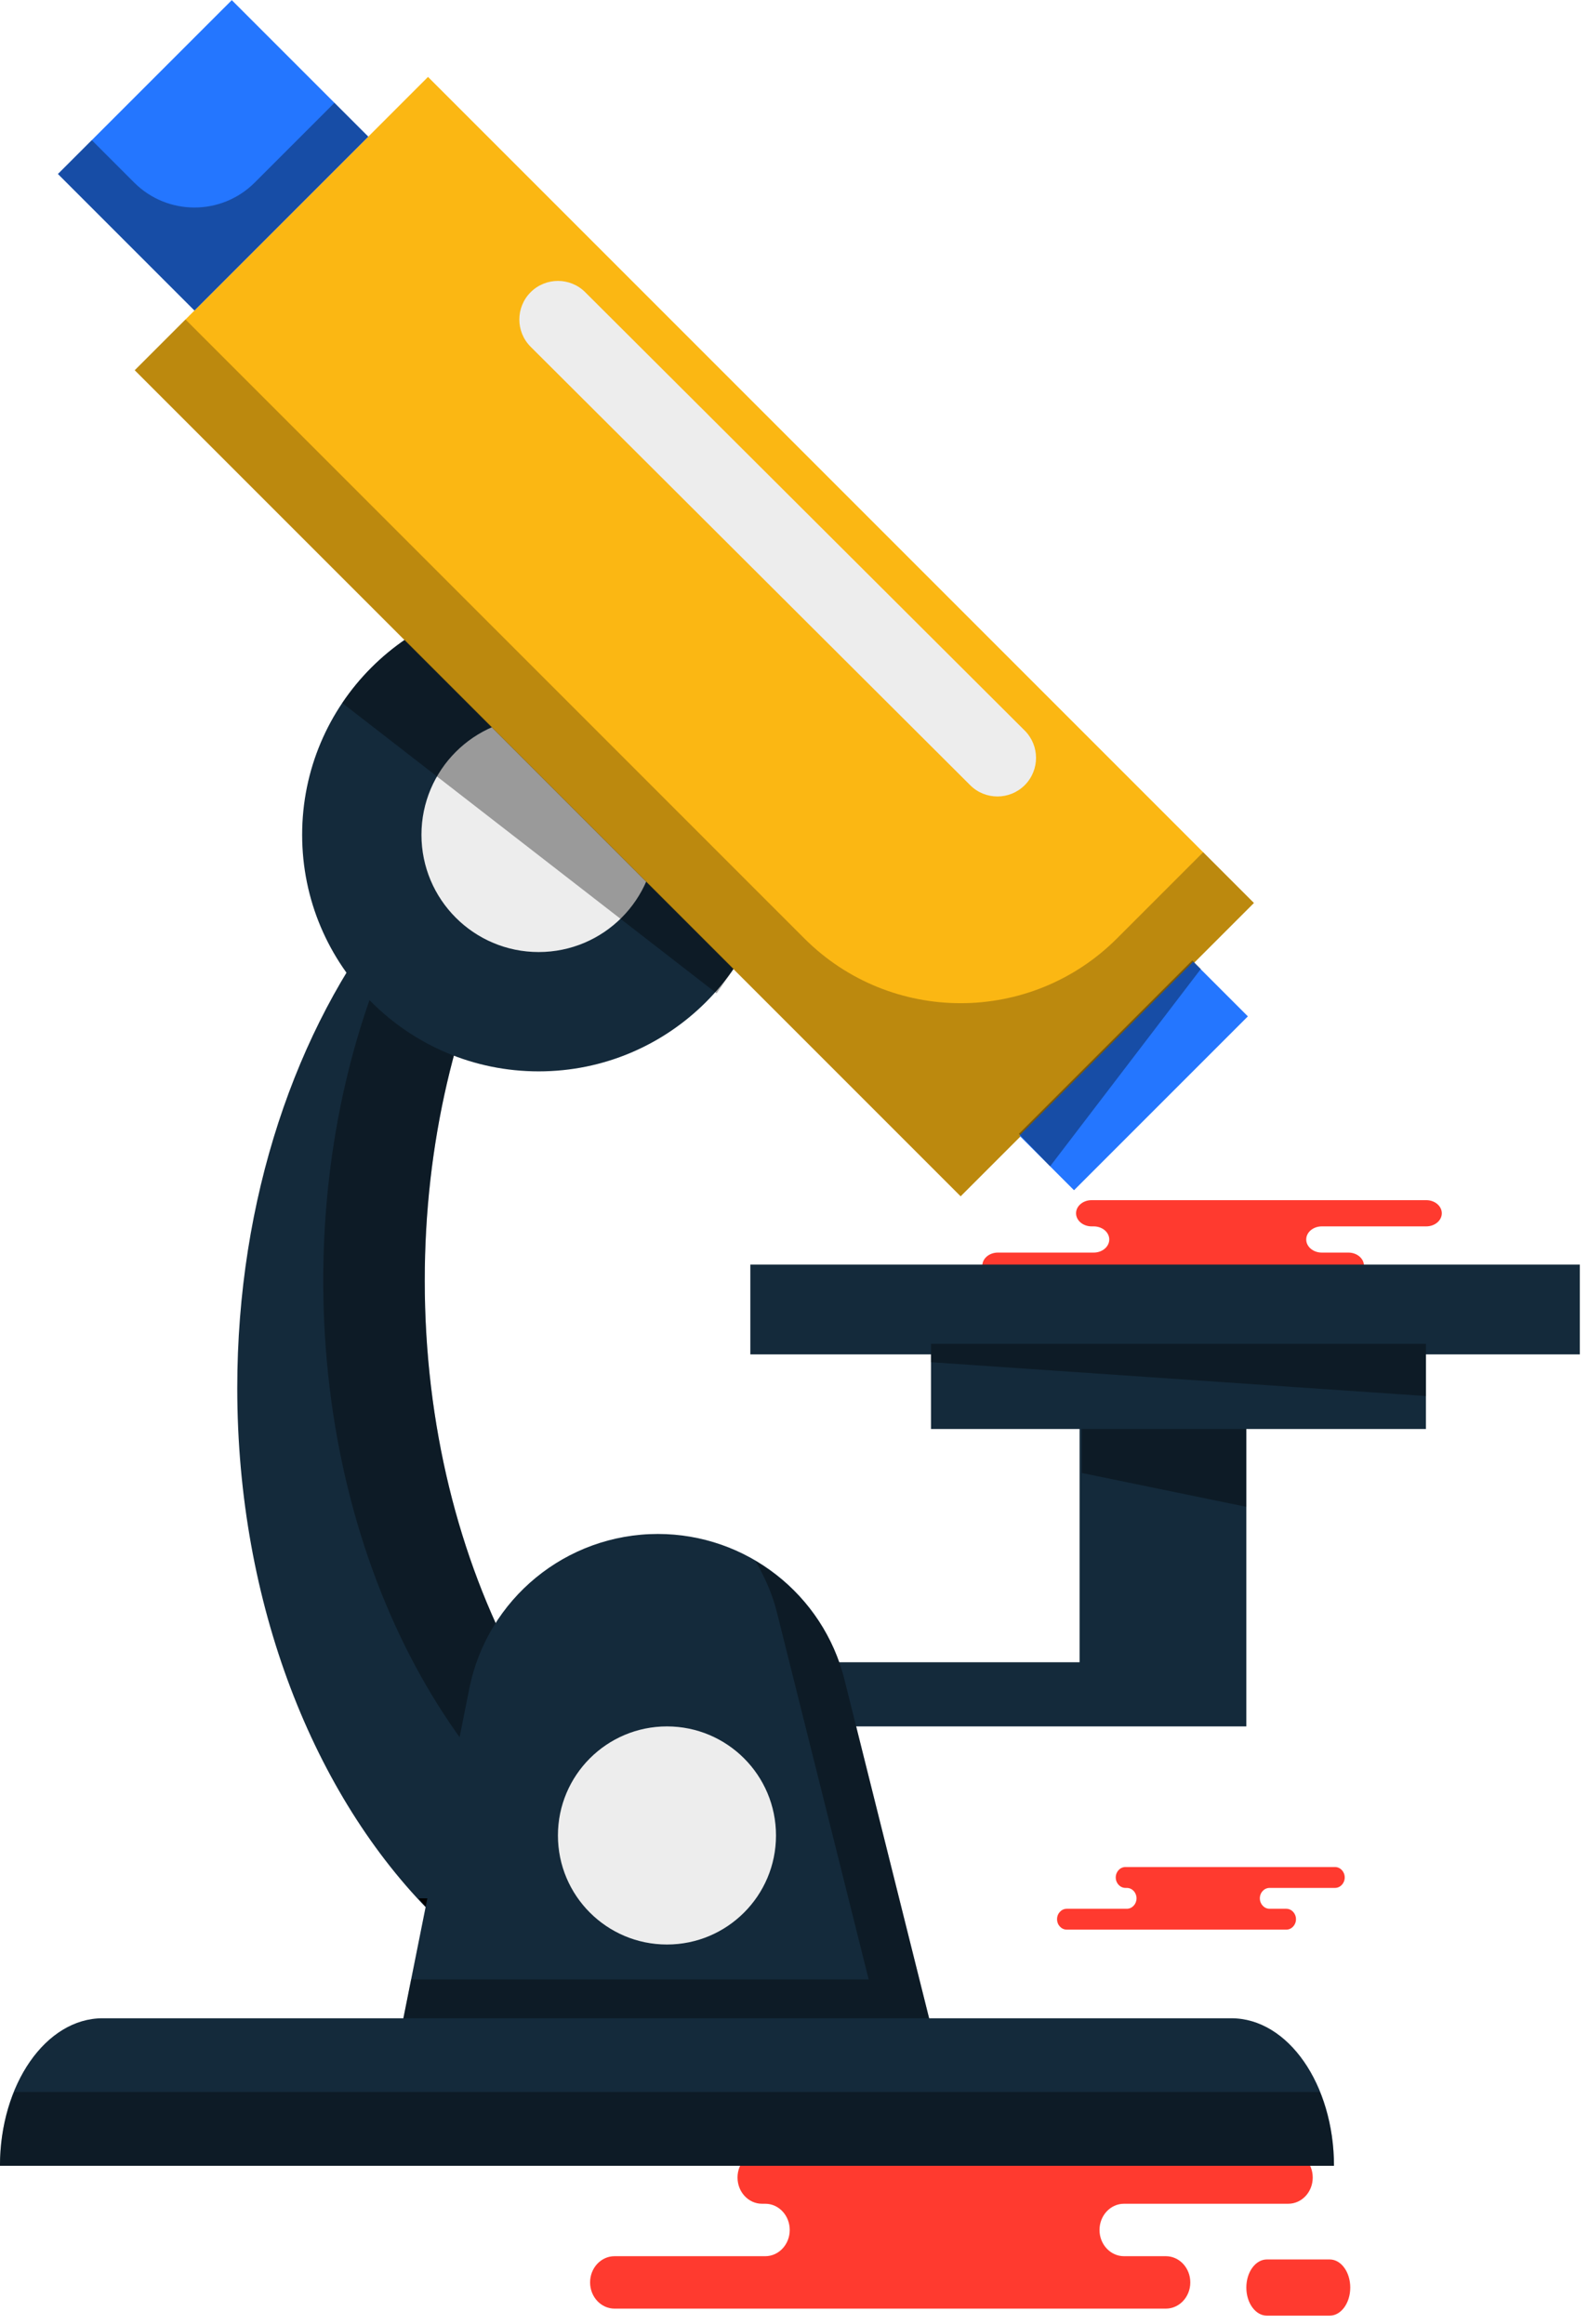 <svg xmlns="http://www.w3.org/2000/svg" xmlns:xlink="http://www.w3.org/1999/xlink" preserveAspectRatio="xMidYMid" width="149" height="218" viewBox="0 0 149 218">
  <defs>
    <style>

      .cls-3 {
        fill: #ff3a2f;
      }

      .cls-7 {
        fill: #142a3b;
      }

      .cls-8 {
        fill: #000000;
      }

      .cls-9 {
        fill: #000000;
        opacity: 0.35;
      }

      .cls-14 {
        fill: #ededed;
      }

      .cls-19 {
        fill: #fbb713;
      }

      .cls-20 {
        fill: #2476ff;
      }

      .cls-21 {
        fill: #000000;
        opacity: 0.25;
      }
    </style>
  </defs>
  <g id="group-156svg">
    <path d="M78.074,201.816 C78.074,201.816 71.497,201.816 71.497,201.816 C70.228,201.816 69.200,202.919 69.200,204.276 C69.200,205.636 70.228,206.736 71.497,206.736 C71.497,206.736 71.803,206.736 71.803,206.736 C73.071,206.736 74.099,207.838 74.099,209.196 C74.099,210.555 73.071,211.656 71.803,211.656 C71.803,211.656 57.663,211.656 57.663,211.656 C56.395,211.656 55.367,212.755 55.367,214.115 C55.367,215.473 56.395,216.575 57.663,216.575 C57.663,216.575 74.656,216.575 74.656,216.575 C74.656,216.575 109.388,216.575 109.388,216.575 C110.656,216.575 111.684,215.473 111.684,214.115 C111.684,212.755 110.656,211.656 109.388,211.656 C109.388,211.656 105.463,211.656 105.463,211.656 C104.195,211.656 103.166,210.555 103.166,209.196 C103.166,207.838 104.195,206.736 105.463,206.736 C105.463,206.736 120.875,206.736 120.875,206.736 C122.144,206.736 123.172,205.636 123.172,204.276 C123.172,202.919 122.144,201.816 120.875,201.816 C120.875,201.816 119.725,201.816 119.725,201.816 C119.725,201.816 78.074,201.816 78.074,201.816 Z" id="path-1" class="cls-3" fill-rule="evenodd"/>
    <path d="M118.868,217.233 C117.805,217.233 116.942,216.052 116.942,214.598 C116.942,213.141 117.805,211.962 118.868,211.962 C118.868,211.962 124.767,211.962 124.767,211.962 C125.831,211.962 126.693,213.141 126.693,214.598 C126.693,216.052 125.831,217.233 124.767,217.233 C124.767,217.233 118.868,217.233 118.868,217.233 Z" id="path-2" class="cls-3" fill-rule="evenodd"/>
    <path d="M108.221,175.147 C108.221,175.147 105.603,175.147 105.603,175.147 C105.098,175.147 104.689,175.585 104.689,176.127 C104.689,176.667 105.098,177.106 105.603,177.106 C105.603,177.106 105.724,177.106 105.724,177.106 C106.229,177.106 106.639,177.543 106.639,178.084 C106.639,178.625 106.229,179.064 105.724,179.064 C105.724,179.064 100.096,179.064 100.096,179.064 C99.591,179.064 99.182,179.502 99.182,180.042 C99.182,180.584 99.591,181.022 100.096,181.022 C100.096,181.022 106.860,181.022 106.860,181.022 C106.860,181.022 120.686,181.022 120.686,181.022 C121.191,181.022 121.600,180.584 121.600,180.042 C121.600,179.502 121.191,179.064 120.686,179.064 C120.686,179.064 119.124,179.064 119.124,179.064 C118.619,179.064 118.210,178.625 118.210,178.084 C118.210,177.543 118.619,177.106 119.124,177.106 C119.124,177.106 125.259,177.106 125.259,177.106 C125.764,177.106 126.173,176.667 126.173,176.127 C126.173,175.585 125.764,175.147 125.259,175.147 C125.259,175.147 124.801,175.147 124.801,175.147 C124.801,175.147 108.221,175.147 108.221,175.147 Z" id="path-3" class="cls-3" fill-rule="evenodd"/>
    <path d="M106.607,112.588 C106.607,112.588 102.425,112.588 102.425,112.588 C101.619,112.588 100.965,113.139 100.965,113.818 C100.965,114.497 101.619,115.048 102.425,115.048 C102.425,115.048 102.620,115.048 102.620,115.048 C103.426,115.048 104.080,115.598 104.080,116.278 C104.080,116.956 103.426,117.507 102.620,117.507 C102.620,117.507 93.629,117.507 93.629,117.507 C92.823,117.507 92.169,118.058 92.169,118.738 C92.169,119.416 92.823,119.967 93.629,119.967 C93.629,119.967 104.433,119.967 104.433,119.967 C104.433,119.967 126.518,119.967 126.518,119.967 C127.324,119.967 127.978,119.416 127.978,118.738 C127.978,118.058 127.324,117.507 126.518,117.507 C126.518,117.507 124.023,117.507 124.023,117.507 C123.216,117.507 122.562,116.956 122.562,116.278 C122.562,115.598 123.216,115.048 124.023,115.048 C124.023,115.048 133.822,115.048 133.822,115.048 C134.629,115.048 135.282,114.497 135.282,113.818 C135.282,113.139 134.629,112.588 133.822,112.588 C133.822,112.588 133.091,112.588 133.091,112.588 C133.091,112.588 106.607,112.588 106.607,112.588 Z" id="path-4" class="cls-3" fill-rule="evenodd"/>
    <path d="M40.586,178.084 C40.586,178.084 70.403,178.084 70.403,178.084 C52.669,170.108 39.853,147.186 39.853,120.137 C39.853,107.209 42.782,95.227 47.775,85.368 C47.775,85.368 36.579,85.368 36.579,85.368 C27.778,96.504 22.262,112.469 22.262,130.214 C22.262,150.518 29.486,168.492 40.586,179.574 C40.586,179.574 40.586,178.084 40.586,178.084 Z" id="path-5" class="cls-7" fill-rule="evenodd"/>
    <path d="M40.586,179.574 C40.586,179.574 40.586,178.084 40.586,178.084 C40.586,178.084 39.262,178.084 39.262,178.084 C39.710,178.570 40.124,179.112 40.586,179.574 Z" id="path-6" class="cls-8" fill-rule="evenodd"/>
    <path d="M39.853,120.137 C39.853,107.209 42.782,95.227 47.775,85.368 C47.775,85.368 38.252,85.368 38.252,85.368 C33.259,95.227 30.329,107.209 30.329,120.137 C30.329,147.186 43.145,170.108 60.880,178.084 C60.880,178.084 70.403,178.084 70.403,178.084 C52.669,170.108 39.853,147.186 39.853,120.137 Z" id="path-7" class="cls-9" fill-rule="evenodd"/>
    <path d="M101.295,132.469 C101.295,132.469 101.295,155.939 101.295,155.939 C101.295,155.939 70.235,155.939 70.235,155.939 C70.235,155.939 70.235,161.956 70.235,161.956 C70.235,161.956 116.941,161.956 116.941,161.956 C116.941,161.956 116.941,160.753 116.941,160.753 C116.941,160.753 116.941,155.939 116.941,155.939 C116.941,155.939 116.941,132.469 116.941,132.469 C116.941,132.469 101.295,132.469 101.295,132.469 Z" id="path-8" class="cls-7" fill-rule="evenodd"/>
    <path d="M87.855,192.044 C87.855,192.044 37.306,192.044 37.306,192.044 C37.306,192.044 44.033,158.410 44.033,158.410 C45.720,149.976 53.127,143.903 61.729,143.903 C61.729,143.903 61.729,143.903 61.729,143.903 C70.010,143.903 77.229,149.540 79.237,157.573 C79.237,157.573 87.855,192.044 87.855,192.044 Z" id="path-9" class="cls-7" fill-rule="evenodd"/>
    <path d="M79.237,157.573 C78.032,152.752 74.930,148.827 70.868,146.432 C71.741,147.906 72.456,149.496 72.888,151.224 C72.888,151.224 81.506,185.695 81.506,185.695 C81.506,185.695 38.576,185.695 38.576,185.695 C38.576,185.695 37.306,192.043 37.306,192.043 C37.306,192.043 87.855,192.043 87.855,192.043 C87.855,192.043 79.237,157.573 79.237,157.573 Z" id="path-10" class="cls-9" fill-rule="evenodd"/>
    <path d="M72.739,78.312 C72.739,90.571 62.803,100.506 50.544,100.506 C38.288,100.506 28.350,90.571 28.350,78.312 C28.350,66.055 38.288,56.119 50.544,56.119 C62.803,56.119 72.739,66.055 72.739,78.312 Z" id="path-11" class="cls-7" fill-rule="evenodd"/>
    <path d="M72.811,172.186 C72.811,177.836 68.231,182.417 62.581,182.417 C56.931,182.417 52.350,177.836 52.350,172.186 C52.350,166.536 56.931,161.956 62.581,161.956 C68.231,161.956 72.811,166.536 72.811,172.186 Z" id="path-12" class="cls-14" fill-rule="evenodd"/>
    <path d="M61.545,78.312 C61.545,84.388 56.621,89.312 50.544,89.312 C44.470,89.312 39.545,84.388 39.545,78.312 C39.545,72.237 44.470,67.312 50.544,67.312 C56.621,67.312 61.545,72.237 61.545,78.312 Z" id="path-13" class="cls-14" fill-rule="evenodd"/>
    <path d="M148.233,127.054 C148.233,127.054 70.403,127.054 70.403,127.054 C70.403,127.054 70.403,118.630 70.403,118.630 C70.403,118.630 148.233,118.630 148.233,118.630 C148.233,118.630 148.233,127.054 148.233,127.054 Z" id="path-14" class="cls-7" fill-rule="evenodd"/>
    <path d="M133.791,134.058 C133.791,134.058 87.354,134.058 87.354,134.058 C87.354,134.058 87.354,126.067 87.354,126.067 C87.354,126.067 133.791,126.067 133.791,126.067 C133.791,126.067 133.791,134.058 133.791,134.058 Z" id="path-15" class="cls-7" fill-rule="evenodd"/>
    <path d="M133.791,130.966 C133.791,130.966 87.354,127.791 87.354,127.791 C87.354,127.791 87.354,126.067 87.354,126.067 C87.354,126.067 133.791,126.067 133.791,126.067 C133.791,126.067 133.791,130.966 133.791,130.966 Z" id="path-16" class="cls-9" fill-rule="evenodd"/>
    <path d="M117.654,84.709 C117.654,84.709 90.136,112.225 90.136,112.225 C90.136,112.225 12.642,34.733 12.642,34.733 C12.642,34.733 40.159,7.216 40.159,7.216 C40.159,7.216 117.654,84.709 117.654,84.709 Z" id="path-17" class="cls-19" fill-rule="evenodd"/>
    <path d="M34.556,12.819 C34.556,12.819 18.245,29.130 18.245,29.130 C18.245,29.130 5.437,16.323 5.437,16.323 C5.437,16.323 21.749,0.013 21.749,0.013 C21.749,0.013 34.556,12.819 34.556,12.819 Z" id="path-18" class="cls-20" fill-rule="evenodd"/>
    <path d="M75.471,88.036 C75.471,88.036 17.404,29.971 17.404,29.971 C17.404,29.971 12.642,34.733 12.642,34.733 C12.642,34.733 90.136,112.225 90.136,112.225 C90.136,112.225 117.653,84.709 117.653,84.709 C117.653,84.709 112.892,79.947 112.892,79.947 C112.892,79.947 104.803,88.036 104.803,88.036 C96.703,96.135 83.571,96.135 75.471,88.036 Z" id="path-19" class="cls-21" fill-rule="evenodd"/>
    <path d="M12.589,17.125 C12.589,17.125 8.612,13.149 8.612,13.149 C8.612,13.149 5.437,16.323 5.437,16.323 C5.437,16.323 18.245,29.130 18.245,29.130 C18.245,29.130 34.556,12.819 34.556,12.819 C34.556,12.819 31.381,9.645 31.381,9.645 C31.381,9.645 23.901,17.125 23.901,17.125 C20.777,20.249 15.713,20.249 12.589,17.125 Z" id="path-20" class="cls-9" fill-rule="evenodd"/>
    <path d="M117.086,95.346 C117.086,95.346 100.774,111.657 100.774,111.657 C100.774,111.657 95.647,106.531 95.647,106.531 C95.647,106.531 111.959,90.220 111.959,90.220 C111.959,90.220 117.086,95.346 117.086,95.346 Z" id="path-21" class="cls-20" fill-rule="evenodd"/>
    <path d="M115.537,189.336 C115.537,189.336 9.625,189.336 9.625,189.336 C4.307,189.336 -0.003,195.533 -0.003,203.177 C-0.003,203.177 125.165,203.177 125.165,203.177 C125.165,195.533 120.854,189.336 115.537,189.336 Z" id="path-22" class="cls-7" fill-rule="evenodd"/>
    <path d="M-0.003,203.177 C-0.003,203.177 125.165,203.177 125.165,203.177 C125.165,200.643 124.657,198.299 123.830,196.256 C123.830,196.256 1.332,196.256 1.332,196.256 C0.504,198.299 -0.003,200.643 -0.003,203.177 Z" id="path-23" class="cls-9" fill-rule="evenodd"/>
    <path d="M32.112,65.950 C32.112,65.950 67.240,93.188 67.240,93.188 C68.829,90.884 67.240,93.188 68.829,90.884 C68.829,90.884 37.975,60.029 37.975,60.029 C35.669,61.619 33.675,63.626 32.112,65.950 Z" id="path-24" class="cls-9" fill-rule="evenodd"/>
    <path d="M116.941,141.357 C116.941,141.357 101.506,138.183 101.506,138.183 C101.506,138.183 101.506,134.058 101.506,134.058 C101.506,134.058 116.941,134.058 116.941,134.058 C116.941,134.058 116.941,141.357 116.941,141.357 Z" id="path-25" class="cls-9" fill-rule="evenodd"/>
    <path d="M112.677,90.895 C112.677,90.895 98.530,109.414 98.530,109.414 C98.530,109.414 95.596,106.367 95.596,106.367 C95.596,106.367 111.874,90.090 111.874,90.090 C111.874,90.090 112.677,90.895 112.677,90.895 Z" id="path-26" class="cls-9" fill-rule="evenodd"/>
    <path d="M93.589,74.718 C92.663,74.718 91.740,74.367 91.033,73.661 C91.033,73.661 49.793,32.535 49.793,32.535 C48.376,31.122 48.376,28.831 49.786,27.416 C51.201,26.003 53.492,25.996 54.906,27.409 C54.906,27.409 96.146,68.534 96.146,68.534 C97.563,69.947 97.563,72.238 96.153,73.654 C95.445,74.362 94.519,74.718 93.589,74.718 Z" id="path-27" class="cls-14" fill-rule="evenodd"/>
  </g>
</svg>
